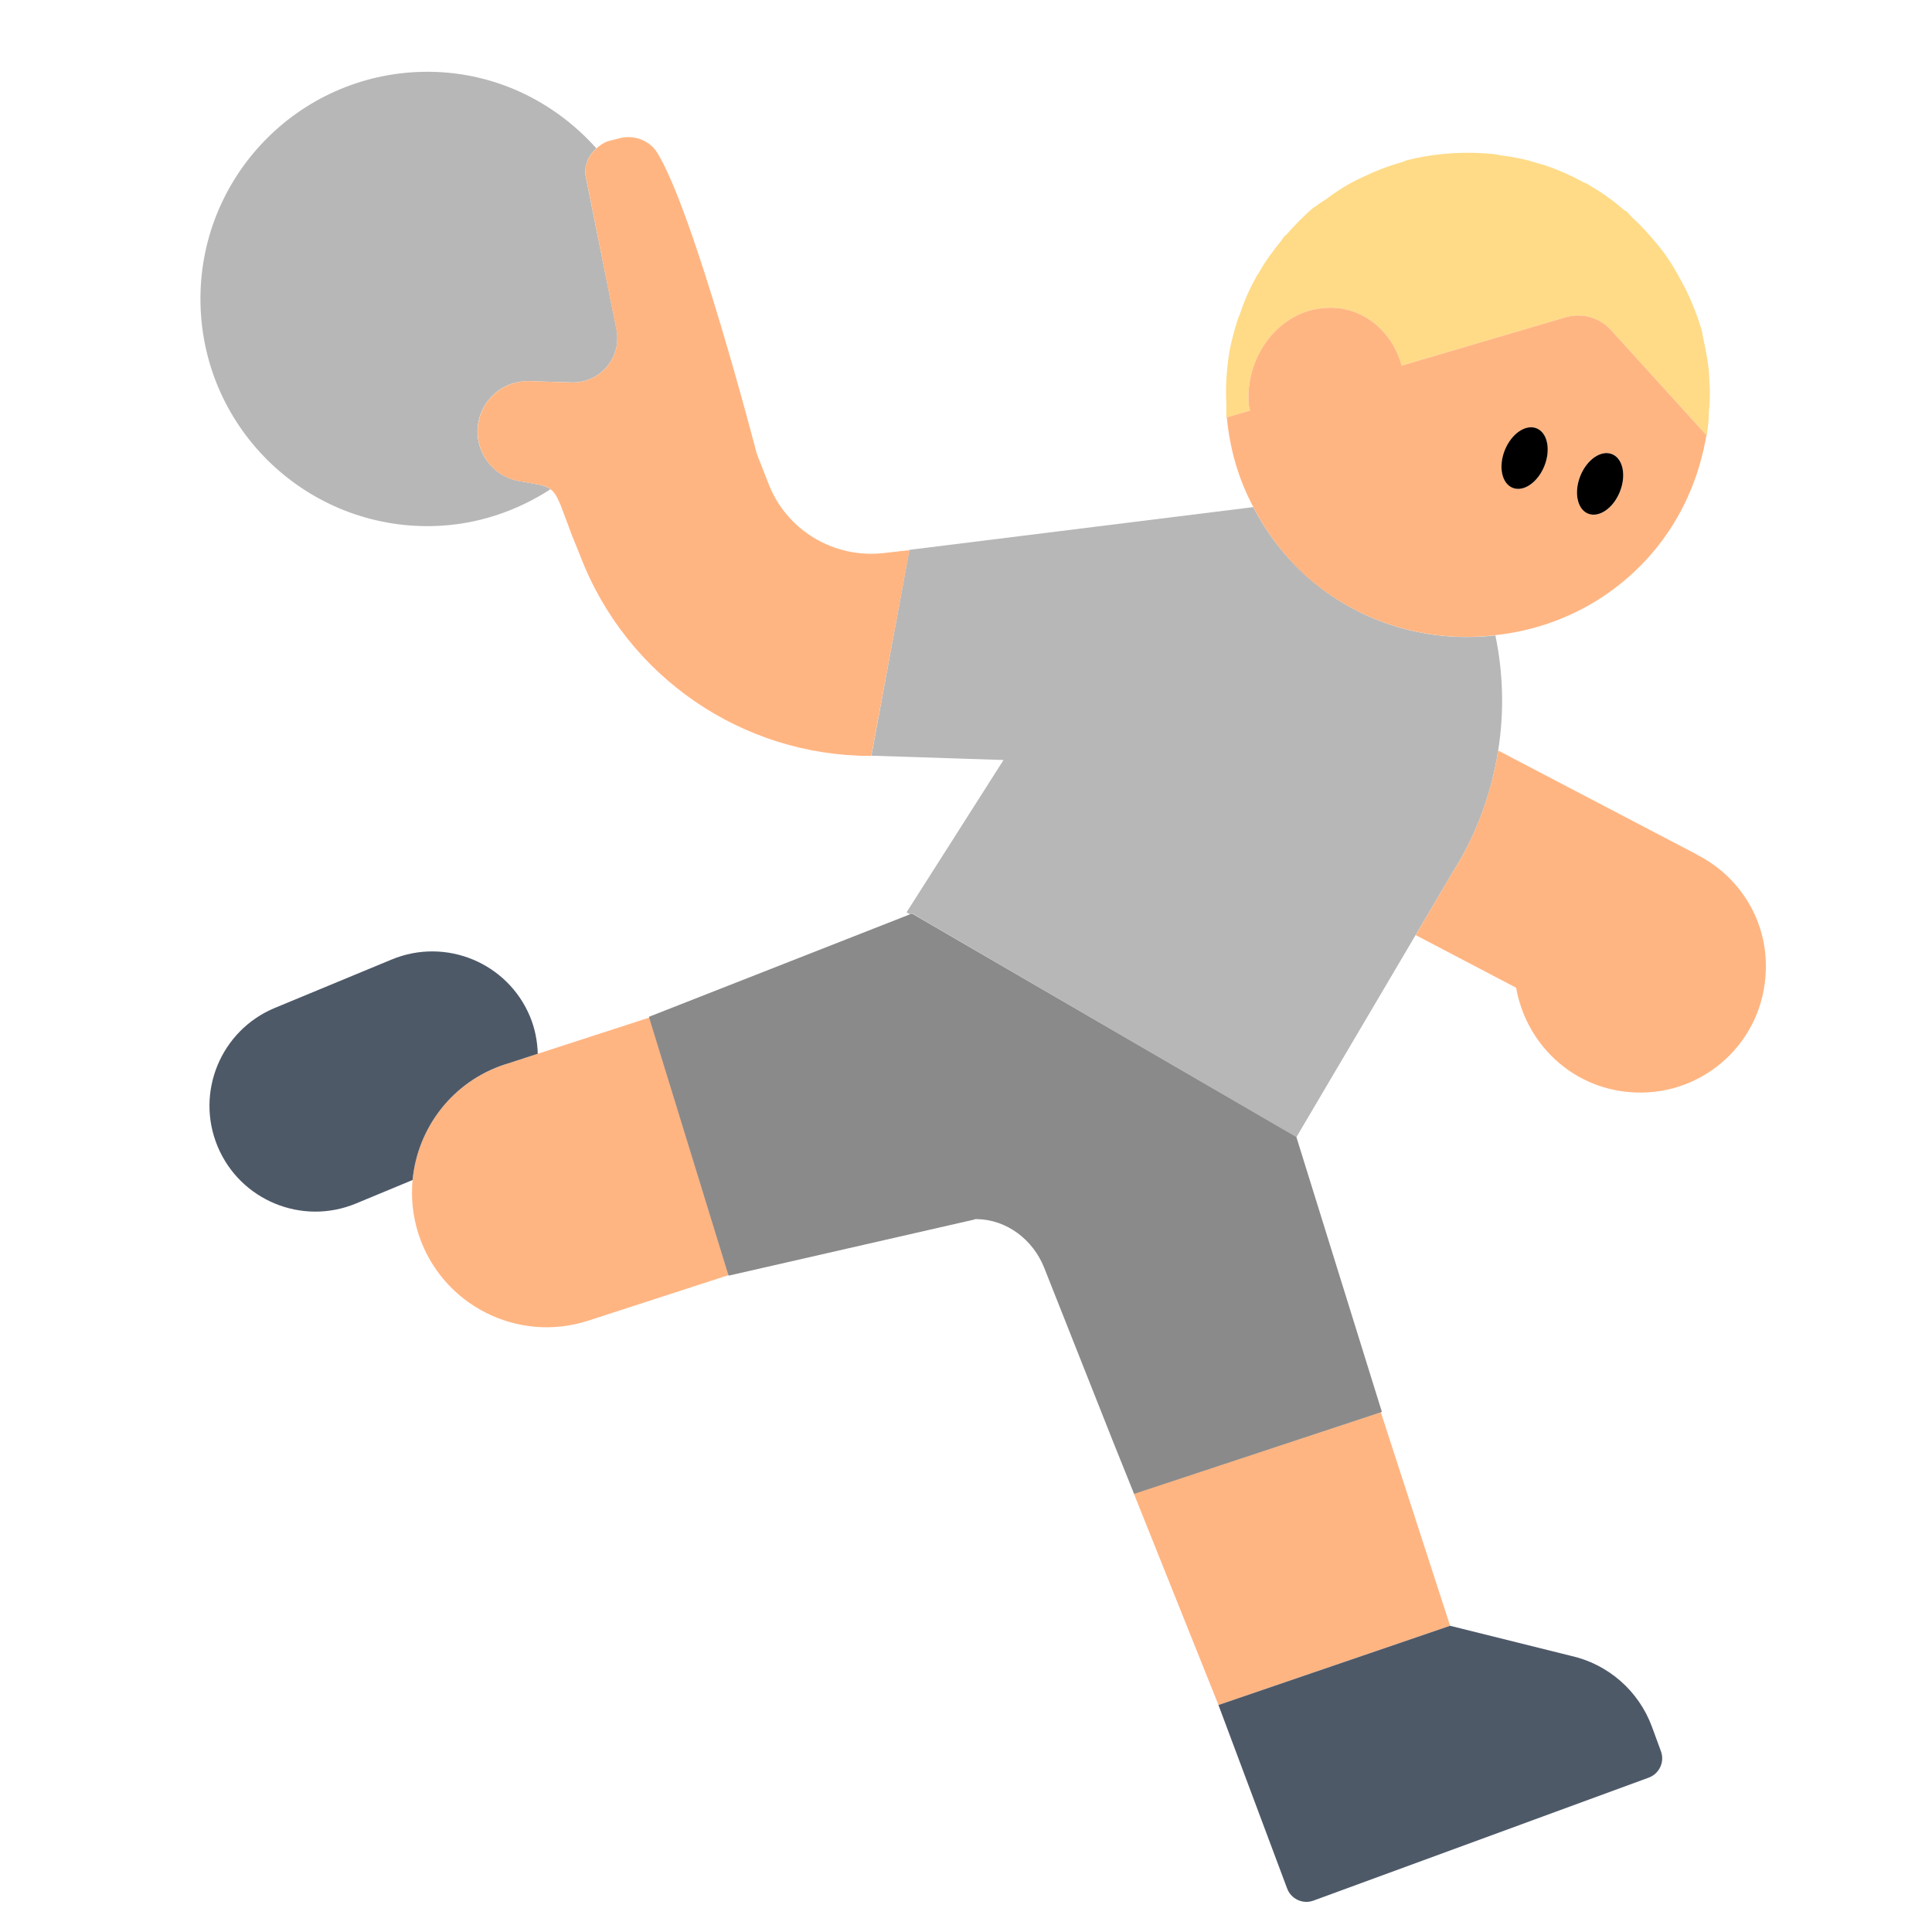 <?xml version="1.0" encoding="UTF-8"?><svg id="Layer_1" xmlns="http://www.w3.org/2000/svg" viewBox="0 0 40 40"><g><g><path d="M10.744,9.959c-.551-.099-.925-.615-.848-1.17h0c.073-.527,.531-.914,1.063-.898l.877,.026c.59,.018,1.043-.519,.927-1.098l-.645-3.209c-.015-.212,.077-.406,.228-.54-.884-.989-2.163-1.613-3.594-1.583-2.597,.056-4.657,2.207-4.601,4.804,.056,2.597,2.207,4.657,4.804,4.601,.904-.02,1.735-.305,2.443-.763-.063-.048-.141-.078-.263-.1-.12-.022-.255-.046-.392-.071Z" style="fill:#b7b7b7;"/><path d="M30.049,18.101c.509-.787,.826-1.661,.969-2.56,.125-.789,.107-1.596-.058-2.386-1.347,.153-2.749-.22-3.854-1.177-.493-.427-.874-.933-1.158-1.479l-7.12,.885-.001,.004-.785,4.257-0,.001,2.735,.089-2.008,3.154,.077,.044,.044-.017,7.951,4.627,2.466-4.181,.744-1.261Z" style="fill:#b7b7b7;"/></g><path d="M35.4,8.05c0,.16,0,.32-.02,.48,0,.13-.01,.26-.03,.39-.01,.04-.01,.07-.01,.1l-.01-.01-1.98-2.18c-.24-.26-.6-.36-.94-.26l-3.39,1c-.21-.76-.87-1.27-1.63-1.19-.9,.08-1.59,.96-1.54,1.95,0,.06,.02,.11,.03,.17l-.48,.14h-.01v-.25c-.01-.22-.01-.45,.01-.67,.01-.07,.01-.13,.02-.2,.03-.27,.09-.53,.17-.79,.02-.07,.04-.14,.07-.2,.09-.27,.2-.53,.34-.78,.01-.03,.03-.05,.05-.08,.13-.24,.3-.47,.48-.69l.06-.09c.02-.01,.03-.02,.05-.04,.17-.19,.34-.37,.54-.54,.04-.03,.07-.04,.1-.07l.18-.12c.2-.15,.4-.28,.62-.39,.06-.03,.13-.06,.19-.09,.23-.11,.47-.2,.71-.27,.05-.01,.09-.03,.14-.05,.59-.15,1.2-.19,1.81-.13,.06,.01,.11,.02,.17,.03,.25,.03,.49,.08,.74,.16,.06,.02,.12,.03,.17,.05,.26,.09,.51,.2,.75,.33,.03,.02,.07,.03,.11,.05,.02,.02,.04,.02,.06,.04,.26,.15,.49,.32,.71,.51,.01,.01,.03,.01,.04,.02,.04,.04,.07,.08,.11,.12,.18,.16,.34,.34,.49,.52,.07,.08,.13,.16,.19,.24,.12,.17,.23,.35,.33,.54,.04,.08,.09,.16,.13,.25,.12,.25,.22,.51,.3,.78,.02,.08,.03,.17,.05,.25,.04,.19,.08,.39,.1,.59,.01,.13,.01,.25,.02,.38Z" style="fill:#ffdb87;"/><g><g><path d="M36.55,20.24c-.12,1.44-1.39,2.5-2.82,2.37-1.21-.1-2.14-1.02-2.34-2.16l-2.08-1.09,.74-1.26c.51-.79,.82-1.66,.97-2.56l4.09,2.14,.05,.03c.91,.47,1.49,1.45,1.39,2.53Z" style="fill:#ffb582;"/><path d="M18.83,11.39l-.79,4.25s-.01,.01-.02,.01c-2.64,0-5.05-1.63-6.01-4.15l-.17-.42-.1-.27-.14-.37c-.07-.16-.12-.25-.2-.31-.06-.05-.14-.08-.26-.1s-.26-.05-.4-.07c-.5-.09-.85-.53-.85-1.02,0-.05,0-.1,.01-.15,.07-.53,.53-.91,1.06-.9l.88,.03c.59,.01,1.04-.52,.92-1.1l-.64-3.21c-.02-.21,.08-.41,.23-.54,.07-.06,.15-.12,.25-.15l.2-.05c.3-.09,.63,.02,.8,.28,.77,1.23,2.07,6.25,2.07,6.25l.24,.61c.37,.97,1.36,1.56,2.39,1.44l.53-.06Z" style="fill:#ffb582;"/></g><g><path d="M33.35,6.83c-.24-.26-.6-.36-.94-.26l-3.39,1c-.21-.76-.87-1.27-1.63-1.19-.9,.08-1.59,.96-1.54,1.95,0,.06,.02,.11,.03,.17l-.48,.14c.06,.65,.24,1.28,.55,1.86,.28,.54,.66,1.05,1.15,1.48,1.11,.95,2.51,1.33,3.86,1.17,1.21-.13,2.37-.69,3.23-1.68,.63-.73,.99-1.58,1.14-2.46l-1.98-2.18Zm-1.38,2.82c-.13,.34-.43,.54-.65,.45-.23-.09-.3-.44-.16-.78,.13-.34,.43-.54,.65-.45,.23,.09,.3,.44,.16,.78Zm1.57,.53c-.14,.34-.43,.55-.66,.45-.23-.09-.3-.44-.16-.78,.14-.34,.43-.54,.66-.45,.22,.09,.29,.44,.16,.78Z" style="fill:#ffb582;"/><polygon points="25.228 35.301 25.227 35.3 30.023 33.66 30.023 33.66 28.588 29.239 23.476 30.926 25.228 35.301" style="fill:#ffb582;"/><path d="M11.134,21.817l-.677,.22c-1.092,.354-1.814,1.32-1.915,2.395-.034,.367,.002,.746,.123,1.119,.476,1.465,2.049,2.267,3.514,1.792l2.905-.943-1.639-5.333-2.311,.75Z" style="fill:#ffb582;"/></g></g><path d="M28.61,29.23l-.02,.01-5.11,1.69-.45-1.12-1.41-3.56c-.23-.58-.77-1-1.4-1.01-.02,0-.04,0-.05,.01l-5.08,1.16-.01-.01-1.64-5.33v-.02l5.4-2.12,.05-.01,7.95,4.62,1.77,5.69Z" style="fill:#8a8a8a;"/><g><path d="M10.457,22.037l.677-.22c-.008-.256-.055-.515-.159-.766-.463-1.118-1.746-1.649-2.864-1.186l-2.421,1.003c-1.118,.464-1.649,1.746-1.186,2.864v0c.464,1.118,1.746,1.649,2.864,1.186l1.174-.487c.101-1.075,.823-2.04,1.915-2.395Z" style="fill:#4e5968;"/><path d="M25.227,35.3l0,.001,1.421,3.796c.081,.22,.325,.334,.546,.253l6.941-2.546c.22-.081,.334-.325,.253-.546l-.185-.504c-.274-.747-.91-1.303-1.688-1.474l-2.493-.62h0l-4.795,1.64Z" style="fill:#4e5968;"/></g><g><path d="M31.317,10.1c.226,.091,.52-.111,.657-.451,.137-.34,.065-.69-.161-.781-.226-.091-.52,.111-.657,.451-.137,.34-.065,.69,.161,.781Z"/><path d="M32.88,10.634c.226,.091,.52-.111,.657-.451s.065-.69-.161-.781-.52,.111-.657,.451c-.137,.34-.065,.69,.161,.781Z"/></g></g><rect width="40" height="40" style="fill:none;"/></svg>